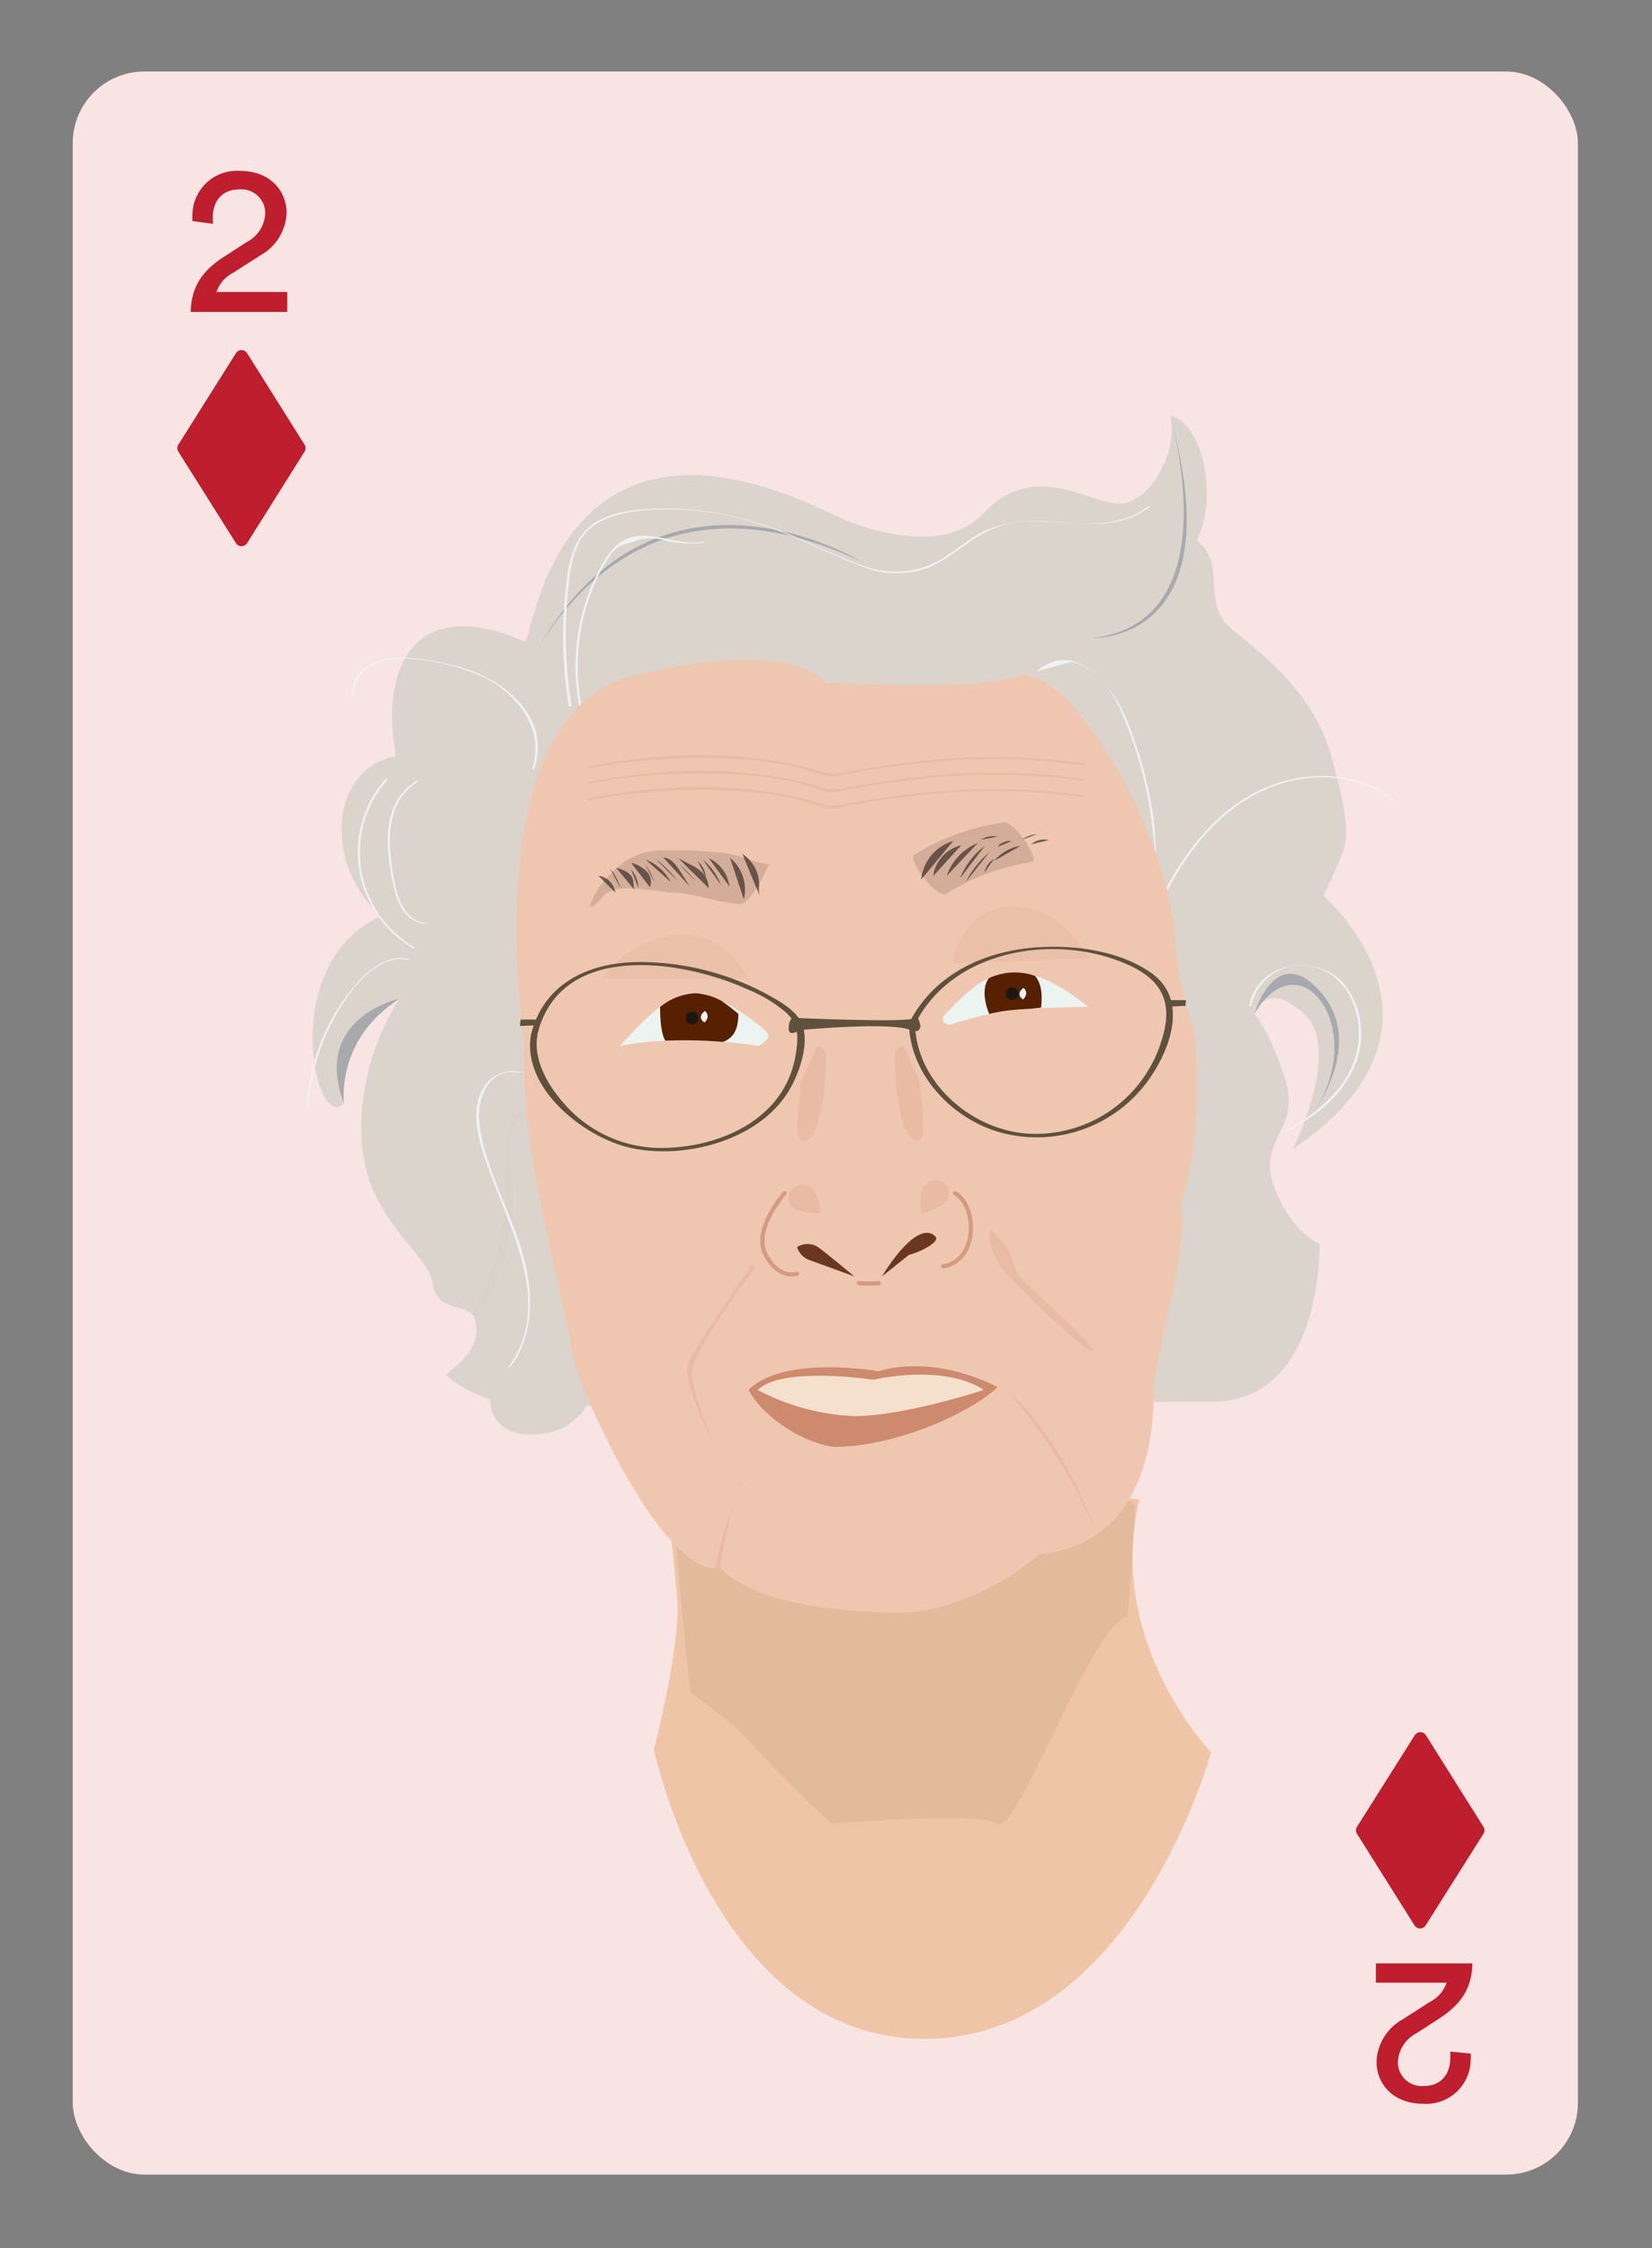 <svg id="Layer_1" data-name="Layer 1" xmlns="http://www.w3.org/2000/svg" viewBox="0 0 196 266.67"><rect x="0" y="0" width="196" height="266.67" fill="#808080" stroke="none"/><defs><style>.cls-1{fill:#f8e4e3;}.cls-2{fill:#d6d1c9;}.cls-17,.cls-2{opacity:0.85;}.cls-3{fill:#a7a9ac;}.cls-4{fill:#f1f2f2;}.cls-5{fill:#eec5a6;}.cls-6{fill:#443123;opacity:0.07;}.cls-7{fill:#efc7b0;}.cls-8{fill:#5f513b;}.cls-9{fill:#6b3720;}.cls-10{fill:none;stroke:#d39c82;stroke-linecap:round;stroke-miterlimit:10;stroke-width:0.5px;}.cls-11{fill:#ebf4f0;}.cls-12{fill:#eabba4;}.cls-13{fill:#cd8a6e;}.cls-14{fill:#f5e0cd;}.cls-15{fill:#572000;}.cls-16{fill:#ebc0a8;}.cls-18{fill:#594a42;}.cls-19{fill:#fff;}.cls-20{fill:#1d1611;}.cls-21{opacity:0.15;}.cls-22{fill:#381c15;}.cls-23{fill:#be1e2d;}</style></defs><title>badbitchcards</title><rect class="cls-1" x="8.63" y="8.48" width="178.58" height="249.45" rx="8.5" ry="8.5"/><path class="cls-2" d="M62.25,76.1c1,.45,3.17-31.33,36.44-15.14,0,0,12.13,6.16,18.12-.18s12.51-.88,16.2-1.06,6.87-6.69,5.81-10.39c3.87.7,5.77,9.68,3.15,14.79,3.72,2.82.37,7.39,4.24,10.56S155.9,82.26,158,89.83s1.94,9.51,1.23,11.44-2.21,5-2.21,5,18,15.39-3.65,30.05c0,0,5.94-11.83,1.37-16.05s-5.94,0-5.94,0,1.7,1.61,3.65,7.65-3.2,7.09-1.37,12.56,5.48,7.08,5.48,7.08.46,18.72-12.79,18.72-74.21.46-74.21.46S68,170.16,63,170.16,58.16,166,58.16,166s-3.65-1.21-5.25-3c3.65-2.6,3.88-4.76,3.42-6.59s-4.57-.62-5-4.19-8.22-7.77-8.45-17.54a28.37,28.37,0,0,1,4.57-16.28s-9.53,3.6-6.62,12.45c-3.42,3.83-8-16.67,4.34-22.15-7.31-7-5.48-17.81,1.83-19C45.15,80.42,48.3,70,62.25,76.1Z"/><path class="cls-3" d="M138.82,49.35s7.38,24.52-9.3,26.34C129.52,75.68,146.45,76.45,138.82,49.35Z"/><path class="cls-2" d="M62.43,131.94c-1.8-.24-2.66.86-2.4,10-.6,6.37-2.09,10.83-4,13.94a1.13,1.13,0,0,1,.32.55c8.83-12.66.67-22.86,6.18-23.61l1.72-.68Z"/><path class="cls-3" d="M63.94,76.7c7.84-12.65,20.49-18.46,38.19-10.12C102.13,66.59,78.35,51.92,63.94,76.7Z"/><path class="cls-3" d="M148.81,120.27c5.41-9.2,13.72,1.79,7,11.71,0,0,6.24-8.21.88-14.31S148.81,120.27,148.81,120.27Z"/><path class="cls-3" d="M47.43,118.44s-10.49,2.24-6.62,12.45C40.81,130.88,39.77,123.29,47.43,118.44Z"/><path class="cls-4" d="M137,108.68c2.19-4.84,5.06-9.57,9.37-12.83,5.43-4.1,13.25-5.25,18.9-.93.06,0,.3,0,.22-.06C161,91.46,155,91.3,150,93.49c-6.42,2.79-10.49,9-13.27,15.16,0,.09.21.11.24,0Z"/><path class="cls-4" d="M148.45,119.27a6.09,6.09,0,0,1,7.07-4.66c3.3.55,5.26,3.68,5.63,6.8.71,6-4.12,10.44-9,12.86-.12.06.11.12.18.09,3.49-1.72,6.82-4.22,8.37-7.91a9.53,9.53,0,0,0-1.34-9.87c-3.27-3.61-10.24-2.47-11.13,2.7,0,.08.23.09.25,0Z"/><path class="cls-4" d="M67.8,83.69a52.72,52.72,0,0,1-.44-13.27c.21-2.13.4-4.48,1.51-6.35C70.29,61.69,73,61,75.54,60.62a34.18,34.18,0,0,1,15.11,1.73c3.95,1.28,7.53,3.34,11.42,4.75a10.92,10.92,0,0,0,8.05.24c3-1.24,5.23-3.79,8.3-4.87,5.82-2.05,12.78,1.73,18-2.35.08-.07-.15-.11-.22-.06-5.7,4.43-13.74-.33-20,3.24-1.31.75-2.48,1.7-3.74,2.52a10.68,10.68,0,0,1-9.89,1.33c-4.21-1.39-8-3.71-12.29-5a37.57,37.57,0,0,0-10.78-1.84c-2.82,0-6.26.1-8.76,1.6-2.85,1.7-3.32,5.07-3.64,8.09a52.78,52.78,0,0,0,.38,13.74c0,.09.26.08.25,0Z"/><path class="cls-4" d="M48.49,113.74c-3.31-.66-5.81,2.27-7.59,4.7a24.15,24.15,0,0,0-4.52,12.82c0,.08.24.09.25,0a24.28,24.28,0,0,1,2.6-9.69c1.62-3.14,5-8.55,9.19-7.72.12,0,.23-.09.07-.12Z"/><path class="cls-4" d="M61.69,127.12a4.11,4.11,0,0,0-4.6,2.4c-1.41,3,.06,6.86,1.1,9.72,2.61,7.16,7.35,15.67,2.16,22.86,0,.07.19.1.24,0,3.21-4.44,2.6-10.08.92-15C60.45,144,59,141.05,58,137.94a19.29,19.29,0,0,1-1.17-5.35c-.09-2.65,1.29-6,4.81-5.35.12,0,.23-.09.07-.12Z"/><path class="cls-4" d="M45.75,92.39A13.12,13.12,0,0,0,49,112.45c.07,0,.3,0,.18-.09A13,13,0,0,1,46,92.45c.08-.09-.16-.12-.22-.06Z"/><path class="cls-4" d="M49.38,92.63c-3.67,2.31-3.71,6.67-3.06,10.53.42,2.48,1,6,4,6.41.12,0,.23-.1.07-.12-3.27-.45-3.7-5.12-4-7.68-.42-3.42,0-7.06,3.2-9.05.12-.08-.11-.13-.18-.09Z"/><path class="cls-4" d="M63.38,91.19c2-6-3.37-10.5-8.57-12-3.79-1.11-12.73-3-13.08,3.28,0,.08.25.09.25,0,.38-6.89,11.78-4,15.68-2s7,6.19,5.47,10.73c0,.09.22.11.24,0Z"/><path class="cls-4" d="M69.31,85.18a24.82,24.82,0,0,1,1.12-15.64,20.16,20.16,0,0,1,1.52-3c1-1.58,1.4-1.86,3.34-2.33a5.31,5.31,0,0,1,3.25-.2,12.8,12.8,0,0,0,4.95.36c.16,0,.05-.14-.07-.12-2.72.51-5.24-1-7.93-.64-2.1.27-3.24,1.88-4.21,3.62a24.71,24.71,0,0,0-2.23,17.94c0,.09.27.07.25,0Z"/><path class="cls-4" d="M123.32,79.54l3.67-1a4.73,4.73,0,0,1,2.53,1.07,7.86,7.86,0,0,1,2.07,2.13,17.77,17.77,0,0,1,1.62,3.09,48.4,48.4,0,0,1,2.88,9.26,57.46,57.46,0,0,1,1,8.17c.14,2.34.35,4.53,1.9,6.4.05.07.29,0,.24,0-2.58-3.12-1.84-8-2.4-11.78a49.16,49.16,0,0,0-3.23-11.7c-1.63-3.9-5.94-9.36-10.5-5.64-.08.07.15.11.22.06Z"/><path class="cls-5" d="M78.75,173.91s1.08,10,1.59,15.51-2.76,18.1-2.76,18.1,7.27,34.31,32.1,34.31,34-34,34-34-12.58-13.06-8.49-30"/><path class="cls-6" d="M79.74,175.57c-.28.68,1.94,24.53,2.22,25.09s5.08,3.45,7.88,6.85a108.5,108.5,0,0,0,8.9,8.81s17.27-1.53,19.59,0,11-23.41,15.46-24.65c0,0,.84-9.59.85-13S79.74,175.57,79.74,175.57Z"/><path class="cls-7" d="M98,81c4.34,0,17,1,22.82-.8s18.32,19,18.64,32c1,8,1.93,8.52,2.25,10.12s1,13.34-1.61,20.25c1,6.11-3.21,18.48-3.21,22.5s-.48,18-13.5,19.28c-6.43,5.3-13.18,6.91-15.91,6.91s-16.87.07-22-5.27c-5.62.93-13.34-13.69-17.19-23.65-2.09-11.89-6.59-25.71-6.11-38.88,0,0-6.11-38.61,13-43.33S98,81,98,81Z"/><path class="cls-8" d="M93.57,122c0,1.08,1.32.18,1.32.18s11.38-1.09,13.32.09c.95.27,1-.55,1-.55s-.32-1.66-.68-1-14.46,0-14.46,0S93.57,120.89,93.57,122Z"/><path class="cls-9" d="M104.64,151.4c2.16-3.58,4.9-6.32,6.38-4.69.42.53-1.39,1.65-3.19,2.14"/><path class="cls-9" d="M101.37,151.4s-3.69-3.06-4.32-3.48a2.28,2.28,0,0,0-2.48,0,2.37,2.37,0,0,0,1.53,1.56"/><path class="cls-10" d="M101.9,152.19a11.85,11.85,0,0,0,2.37,0"/><path class="cls-10" d="M113.31,141.52c2.64,1.55,2.8,7.93-1.4,8.7"/><path class="cls-10" d="M93.1,141.52s-3.88,4.33-2.25,7.33,3.72,2.22,3.72,2.22"/><path class="cls-11" d="M111.91,120.56c4.28-4.48,8-8.53,17.23-1.13,0,0-7.14.09-9.69.44a53.69,53.69,0,0,0-6.7,1.66S111.68,121.6,111.91,120.56Z"/><path class="cls-11" d="M73.57,124.06c3-3.37,5.9-6.28,8.89-6.28s8,4,8.57,4.72S90,124.06,90,124.06,81.16,122.53,73.57,124.06Z"/><path class="cls-12" d="M98,125.3c.05,3.41-.69,9.6-2.46,10s-.53-5-.6-6.73c.6-1.49,2-4.51,2-4.51A1.17,1.17,0,0,1,98,125.3Z"/><path class="cls-12" d="M106.15,125.3c-.05,3.41.69,9.6,2.46,10s.53-5,.6-6.73c-.6-1.49-2-4.51-2-4.51A1.17,1.17,0,0,0,106.15,125.3Z"/><path class="cls-12" d="M117.59,145.87a16.84,16.84,0,0,1,1.74,2c1.31,1.82.66,2.3,1.69,3.56,1.33,1.62,8.08,7.26,8.86,9-2.88-1.33-9.52-8.44-10.19-9S116.59,147.24,117.59,145.87Z"/><path class="cls-13" d="M99,171.62c7,0,15.94-3.87,19.37-7.09-8.19-4.1-14.09-1.88-14.09-1.88s-11.26-2-15.47,2.21C90.45,168,95.22,171.18,99,171.62Z"/><path class="cls-14" d="M89.91,164.87a26.8,26.8,0,0,0,11.46,3.1c5.92,0,15.33-3.1,15.33-3.1s-3.76-3.1-13.12-1.22C103.58,163.65,92.79,162,89.91,164.87Z"/><path class="cls-12" d="M97.32,144c-2.74-.28-3.75-.51-3.81-2S97.09,138.85,97.32,144Z"/><path class="cls-12" d="M109.37,144c2.59-.95,3.51-1.41,3.19-2.92S108.32,138.94,109.37,144Z"/><path class="cls-15" d="M122.8,115.75a7.29,7.29,0,0,0-5.49.28c-1.15,1.61.06,4.24.06,4.24h0c.72-.17,1.44-.31,2.06-.39s1.71-.17,2.83-.23l1.25-.13C123.75,117.6,123.4,116.44,122.8,115.75Z"/><path class="cls-15" d="M78.32,119.44c0,.64,0,3,.62,4a54.92,54.92,0,0,1,6.84.14c1.13-.42,1.82-1.32,1.82-3.32a24.55,24.55,0,0,0-2-1.55,7.54,7.54,0,0,0-3.09-.91A7.14,7.14,0,0,0,78.32,119.44Z"/><path class="cls-16" d="M113,114.28s1.09-6.76,7.22-6.76,8.94,6.15,8.94,6.15"/><path class="cls-16" d="M71.37,116.13a12.75,12.75,0,0,1,8.69-5.23c5.84-.75,8.75,5.23,8.75,5.23"/><g class="cls-17"><path class="cls-18" d="M90.14,106.27a2.65,2.65,0,0,1-.07-1.18,4.39,4.39,0,0,0-2-3.81"/></g><g class="cls-17"><path class="cls-18" d="M88.25,106.66a4.89,4.89,0,0,0-1.64-4.92"/></g><g class="cls-17"><path class="cls-18" d="M86.55,105.15a4.28,4.28,0,0,0-2.45-3.35"/></g><g class="cls-17"><path class="cls-18" d="M84.08,105.34a2.69,2.69,0,0,0-.75-1.84,5.14,5.14,0,0,0-1.28-.88l-1.58-.83"/></g><g class="cls-17"><path class="cls-18" d="M81.85,105.16l-1.15-1.81c-.47-.75-1.08-1.58-2-1.64"/></g><g class="cls-17"><path class="cls-18" d="M85.52,104.94A6.76,6.76,0,0,0,83.41,102"/></g><g class="cls-17"><path class="cls-18" d="M79.59,104.62a5.78,5.78,0,0,0-3-2.67"/></g><g class="cls-17"><path class="cls-18" d="M77.11,105.24a1.77,1.77,0,0,0-.42-1.91,4.15,4.15,0,0,0-1.81-1"/></g><g class="cls-17"><path class="cls-18" d="M75.43,105.73c-.36-.33-.21-.91-.33-1.38-.2-.84-1.18-1.2-2-1.42"/></g><g class="cls-17"><path class="cls-18" d="M73,105.87a2.35,2.35,0,0,0-2-2"/></g><g class="cls-17"><path class="cls-18" d="M71.7,106l-1.11-.69"/></g><path class="cls-19" d="M70.17,107.24h0"/><g class="cls-17"><path class="cls-18" d="M73.6,105.31A6.66,6.66,0,0,0,72.38,103"/></g><g class="cls-17"><path class="cls-18" d="M75.73,105.31a3.35,3.35,0,0,0-.87-2.2"/></g><g class="cls-17"><path class="cls-18" d="M77.65,104.61a7.5,7.5,0,0,0-1.11-2.08"/></g><g class="cls-17"><path class="cls-18" d="M80.33,104.43a14.07,14.07,0,0,0-2.56-2.57"/></g><g class="cls-17"><path class="cls-18" d="M82.54,104.57a12.12,12.12,0,0,0-1.91-2"/></g><g class="cls-17"><path class="cls-18" d="M83.76,104.06a3,3,0,0,0-1-1.93"/></g><g class="cls-17"><path class="cls-18" d="M109.29,104.33a5.31,5.31,0,0,1,3.8-4.57"/></g><g class="cls-17"><path class="cls-18" d="M110.71,103.92a4.37,4.37,0,0,1,3.34-3.66"/></g><g class="cls-17"><path class="cls-18" d="M112.32,103.9A6.4,6.4,0,0,1,116,100"/></g><g class="cls-17"><path class="cls-18" d="M113.89,104.19a8.9,8.9,0,0,1,2.95-3.85"/></g><g class="cls-17"><path class="cls-18" d="M114.59,104.61a11.36,11.36,0,0,1,2.76-3.49"/></g><g class="cls-17"><path class="cls-18" d="M117.93,102.12a5.39,5.39,0,0,1,3.18-1.81"/></g><g class="cls-17"><path class="cls-18" d="M118.35,100.46a1.76,1.76,0,0,1,1.66-.69"/></g><g class="cls-17"><path class="cls-18" d="M116.39,99.6a2.76,2.76,0,0,1,2-.37"/></g><g class="cls-17"><path class="cls-18" d="M116.79,103.5a2.6,2.6,0,0,1,1.16-1.64"/></g><g class="cls-17"><path class="cls-18" d="M117.36,100l1-.69"/></g><g class="cls-17"><path class="cls-18" d="M122.33,100.15a2.32,2.32,0,0,1,2.1-.5"/></g><g class="cls-17"><path class="cls-18" d="M121.24,99.61a3.32,3.32,0,0,1,1.81-.67"/></g><path class="cls-8" d="M63,122.75c-1.11,6.37,6.36,12.2,11.81,13.4,6.38,1.41,15.08-.84,18.69-6.62,1.26-2,2.68-5.9,1.58-8.23-.68-1.45-2.43-2.44-3.75-3.19a31.91,31.91,0,0,0-15.71-4c-5.86.08-11.17,2.58-12.63,8.66-.05.22.68.27.75,0,2.67-11.14,17.1-9,25-5.4a16.69,16.69,0,0,1,4.59,2.79c1.51,1.41,1.39,3,1.06,5-1.25,7.59-9,11-16,11a15.23,15.23,0,0,1-11.47-5.27c-1.9-2.13-3.67-5.15-3.16-8.11C63.74,122.52,63,122.48,63,122.75Z"/><path class="cls-8" d="M107.84,121.43c.16,6.1,5.19,11.34,10.89,12.9a16.32,16.32,0,0,0,17.54-6.23c2.68-3.77,4.74-9.63.27-12.73-3.8-2.64-9.05-3.31-13.56-3-6.24.43-12.23,3.22-15.13,9-.12.25.61.33.72.1,4.49-9,17.08-10.93,25.61-6.88,4.2,2,5,5,3.47,9.33a15.6,15.6,0,0,1-16,10.52c-6.6-.59-12.92-6.13-13.1-13C108.58,121.17,107.83,121.17,107.84,121.43Z"/><polygon class="cls-8" points="140.71 118.63 138.89 118.63 138.82 119.39 140.64 119.3 140.71 118.63"/><polygon class="cls-8" points="63.85 120.93 61.76 120.93 61.69 121.69 63.77 121.6 63.85 120.93"/><circle class="cls-20" cx="120.09" cy="117.85" r="0.75"/><circle class="cls-20" cx="82.12" cy="120.74" r="0.75"/><path class="cls-11" d="M121.44,117.17s.75.58-.06,1.38C121.38,118.55,120.38,117.94,121.44,117.17Z"/><path class="cls-11" d="M83.64,119.91s.75.58-.06,1.38C83.59,121.29,82.58,120.68,83.64,119.91Z"/><path class="cls-12" d="M89.56,150.46s-7.43,9.67-7.43,12.39,2.73,8.67,2.73,8.67-4.5-8.26-3-10.35c1.26-2.31,7.29-11.14,7.29-11.14S89.49,150,89.56,150.46Z"/><path class="cls-12" d="M119.43,164.88a62.92,62.92,0,0,1,10.66,17S126.29,170.59,119.43,164.88Z"/><path class="cls-12" d="M85.42,186s1.41-8.78,2.9-10.8a51.43,51.43,0,0,0-3.51,10.9Z"/><path class="cls-12" d="M70,94.89a69.29,69.29,0,0,1,9.76-1.1,64.44,64.44,0,0,1,9.62.19,43.77,43.77,0,0,1,5.56.89,24.58,24.58,0,0,0,3.66,1.06,8.64,8.64,0,0,0,1.92-.36c2.2-.42,4.42-.76,6.64-1a76.66,76.66,0,0,1,21.26,0c.23,0,.47-.19.13-.24a76.1,76.1,0,0,0-20.19-.16q-3.64.4-7.24,1.05c-1.34.24-2.14.55-3.4.16-8.78-2.72-18.9-2.45-27.87-.7-.33.06-.1.29.13.24Z"/><path class="cls-12" d="M70,92.93a69.29,69.29,0,0,1,9.76-1.1,64.44,64.44,0,0,1,9.62.19,43.77,43.77,0,0,1,5.56.89A24.58,24.58,0,0,0,98.64,94a8.64,8.64,0,0,0,1.92-.36c2.2-.42,4.42-.76,6.64-1a76.66,76.66,0,0,1,21.26,0c.23,0,.47-.19.13-.24a76.1,76.1,0,0,0-20.19-.16q-3.64.4-7.24,1.05c-1.34.24-2.14.55-3.4.16-8.78-2.72-18.9-2.45-27.87-.7-.33.06-.1.29.13.24Z"/><path class="cls-12" d="M70,91.07A69.29,69.29,0,0,1,79.8,90a64.44,64.44,0,0,1,9.62.19,43.77,43.77,0,0,1,5.56.89,24.58,24.58,0,0,0,3.66,1.06,8.64,8.64,0,0,0,1.92-.36c2.2-.42,4.42-.76,6.64-1a76.66,76.66,0,0,1,21.26,0c.23,0,.47-.19.13-.24a76.1,76.1,0,0,0-20.19-.16q-3.64.4-7.24,1.05c-1.34.24-2.14.55-3.4.16-8.78-2.72-18.9-2.45-27.87-.7-.33.06-.1.29.13.24Z"/><g class="cls-21"><path class="cls-22" d="M112.3,106a26.35,26.35,0,0,1,10.14-3.75c.95-.14-2-4.92-3.39-4.71a27.59,27.59,0,0,0-10.6,3.86c-.79.49,2.68,5.32,3.86,4.6Z"/></g><g class="cls-21"><path class="cls-22" d="M71.55,106.29c1.49-1.72,6.36-.5,8.13-.43,2.88.11,5.18,1.15,8,1.37,1.6.13,3.4-4.75,3.69-4.73-1.92-.15-3.57-1.08-5.46-1.34a59.91,59.91,0,0,0-6.62-.31c-3.41-.09-5.4,1.08-7.55,3.55-1.34,1.54-2.92,5.06-.17,1.89Z"/></g><path class="cls-23" d="M22.83,26.22a5.88,5.88,0,0,1,0-.66,5.28,5.28,0,0,1,5.65-5.29c3.5,0,5.52,2.29,5.52,5a6,6,0,0,1-3.08,5l-3.23,2.07a4,4,0,0,0-2,2.29h8.39V37H22.63c.05-2.67,1.11-4.71,3.88-6.5l2.72-1.76a4.08,4.08,0,0,0,2.24-3.4,2.82,2.82,0,0,0-3.08-2.87c-2.14,0-3.15,1.49-3.15,3.35,0,.23,0,.48.05.73Z"/><path class="cls-23" d="M174.49,243.58a5.88,5.88,0,0,1,0,.66,5.28,5.28,0,0,1-5.65,5.29c-3.5,0-5.52-2.29-5.52-5a6,6,0,0,1,3.08-5l3.23-2.07a4,4,0,0,0,2-2.29h-8.39v-2.29h11.45c-.05,2.67-1.11,4.71-3.88,6.5l-2.72,1.77a4.08,4.08,0,0,0-2.24,3.4,2.82,2.82,0,0,0,3.07,2.87c2.14,0,3.15-1.49,3.15-3.35,0-.23,0-.48,0-.73Z"/><path class="cls-23" d="M36.13,52.74,29.31,41.88a.78.78,0,0,0-1.31,0L21.16,52.74a.78.78,0,0,0,0,.83L28,64.43a.78.78,0,0,0,1.31,0l6.83-10.87A.78.78,0,0,0,36.13,52.74Z"/><path class="cls-23" d="M176,216.68l-6.83-10.87a.78.78,0,0,0-1.31,0L161,216.68a.78.78,0,0,0,0,.83l6.83,10.87a.78.78,0,0,0,1.31,0L176,217.51A.78.78,0,0,0,176,216.68Z"/></svg>